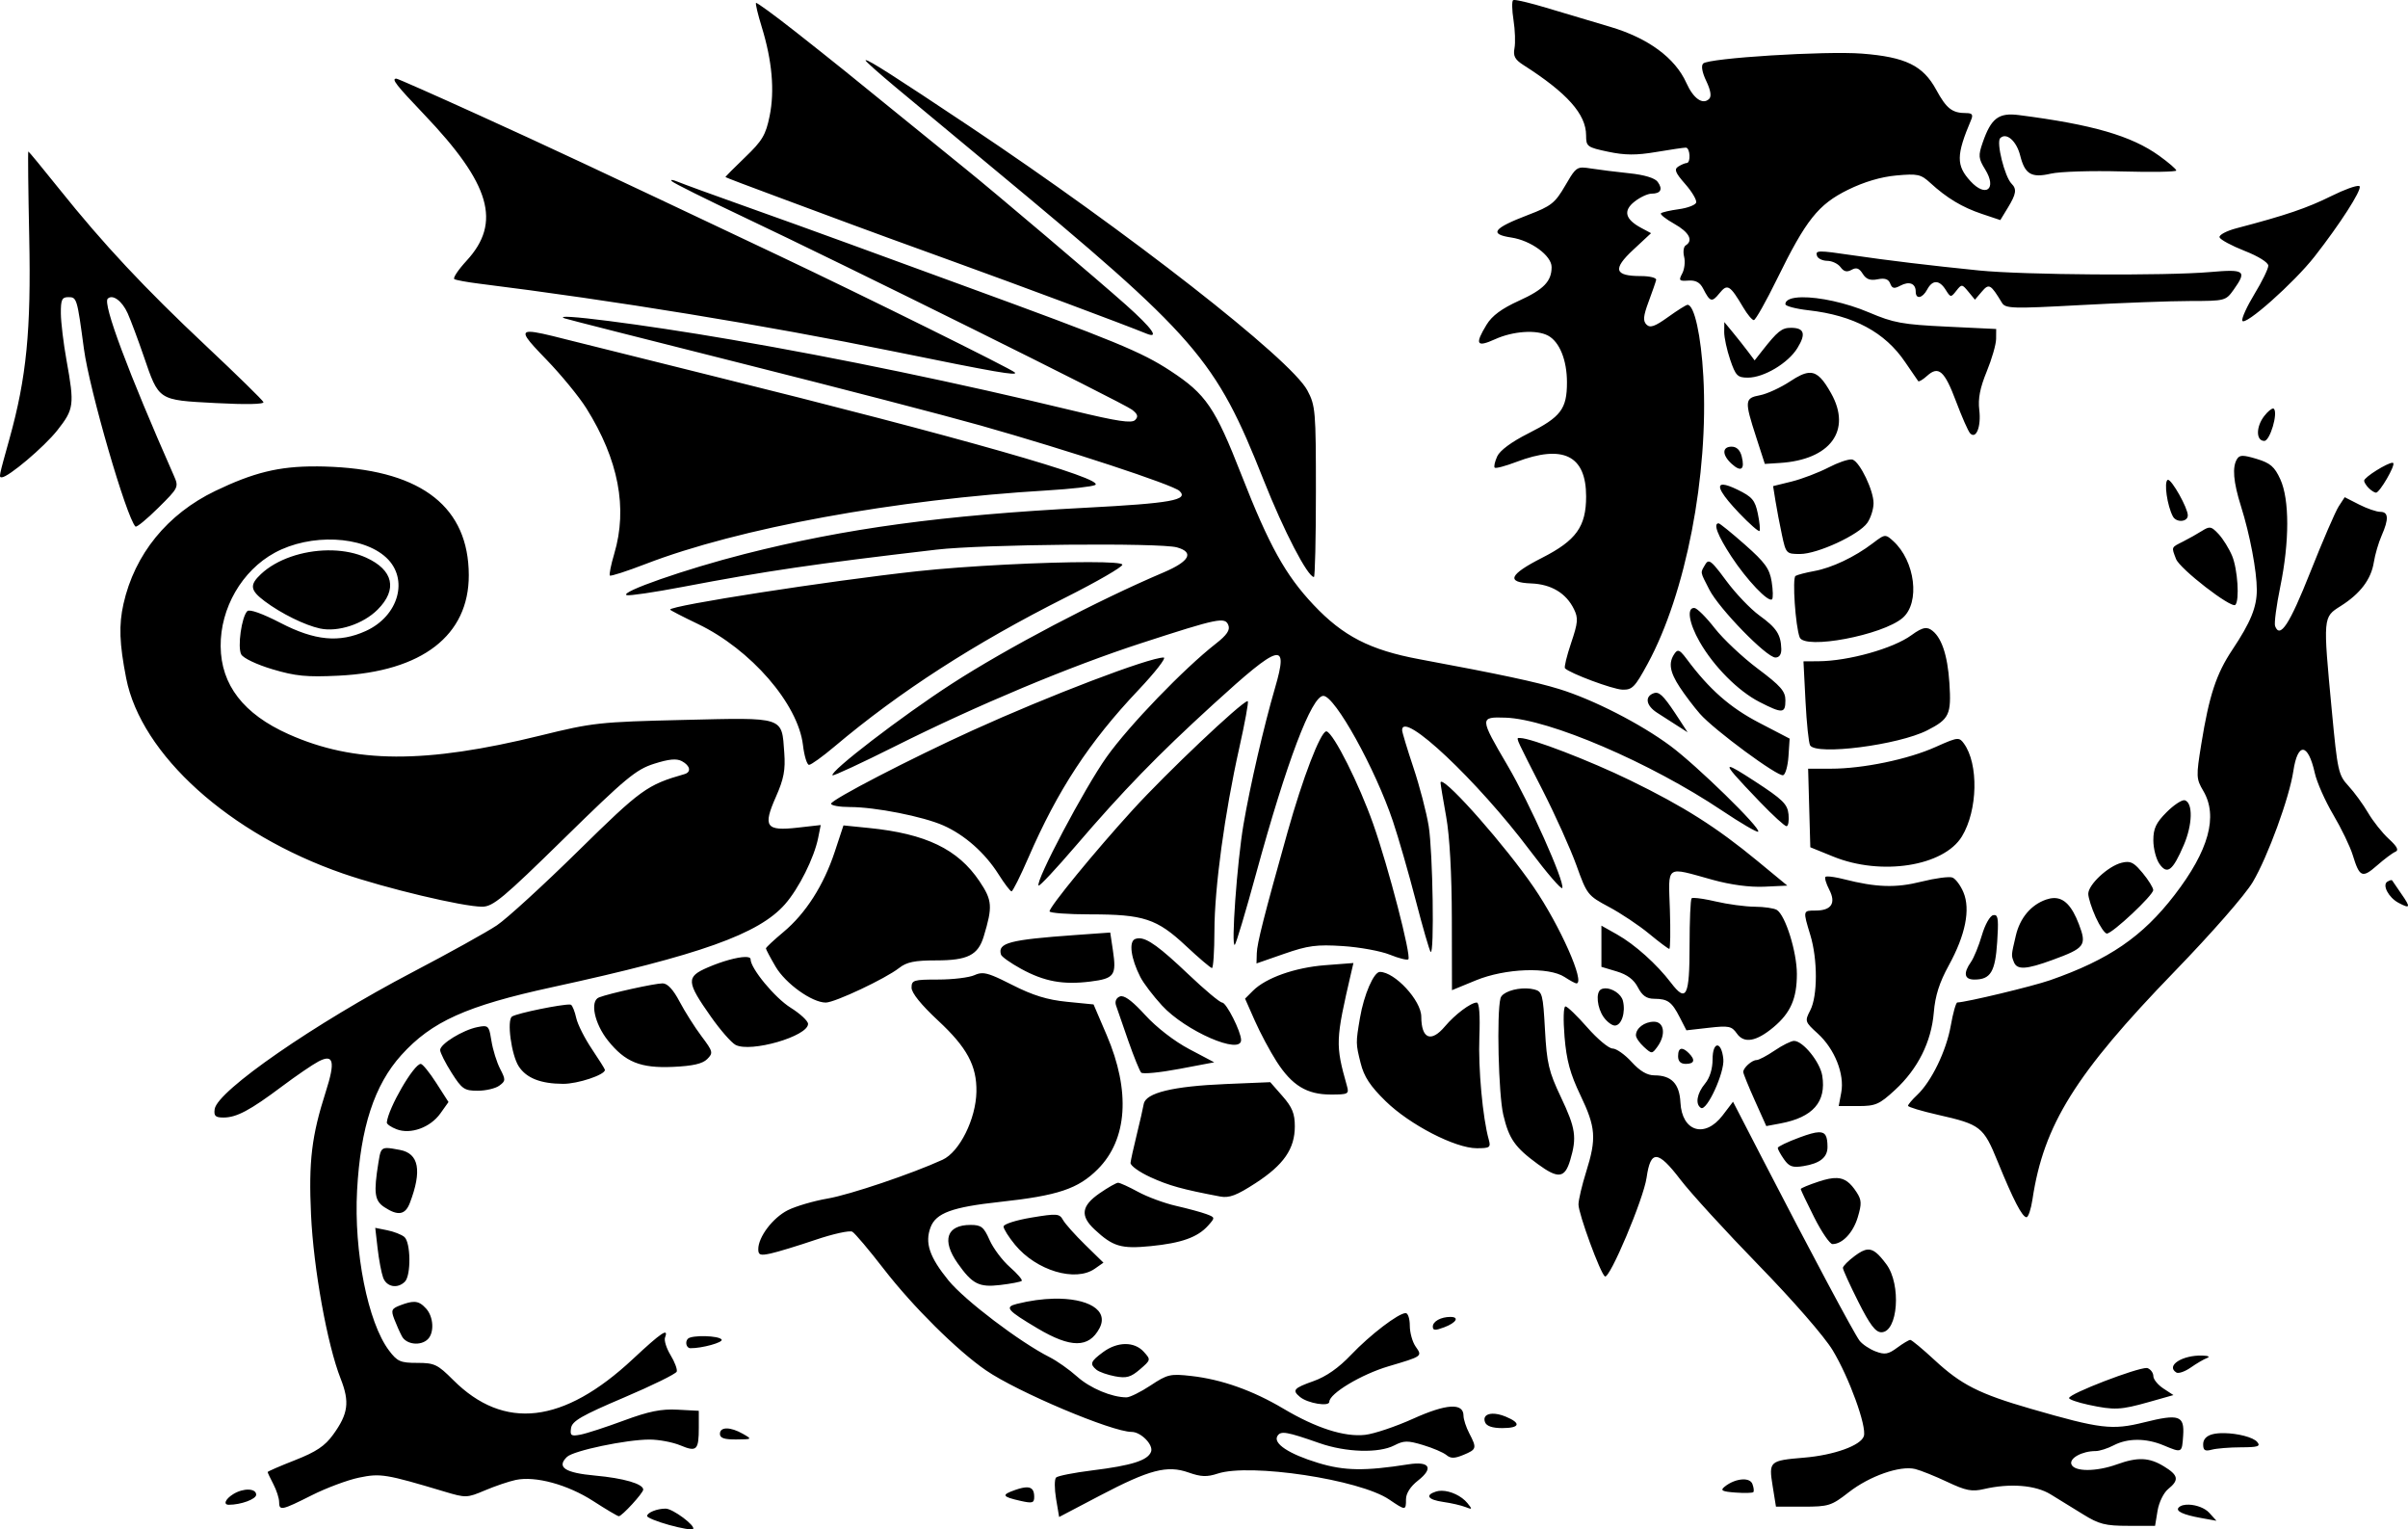 <?xml version="1.0" encoding="UTF-8" standalone="no"?>
<!-- Created with Inkscape (http://www.inkscape.org/) -->

<svg
   xmlns:dc="http://purl.org/dc/elements/1.1/"
   xmlns:cc="http://creativecommons.org/ns#"
   xmlns:rdf="http://www.w3.org/1999/02/22-rdf-syntax-ns#"
   xmlns:svg="http://www.w3.org/2000/svg"
   xmlns="http://www.w3.org/2000/svg"
   xmlns:sodipodi="http://sodipodi.sourceforge.net/DTD/sodipodi-0.dtd"
   xmlns:inkscape="http://www.inkscape.org/namespaces/inkscape"
   width="221.647mm"
   height="140.736mm"
   viewBox="0 0 221.647 140.736"
   version="1.1"
   id="svg8"
   inkscape:version="0.92.5 (2060ec1f9f, 2020-04-08)"
   sodipodi:docname="FancyDragon.svg">
  <defs
     id="defs2" />
  <sodipodi:namedview
     id="base"
     pagecolor="#ffffff"
     bordercolor="#666666"
     borderopacity="1.0"
     inkscape:pageopacity="0.0"
     inkscape:pageshadow="2"
     inkscape:zoom="0.35"
     inkscape:cx="564.57399"
     inkscape:cy="311.67147"
     inkscape:document-units="mm"
     inkscape:current-layer="layer1"
     showgrid="false"
     inkscape:window-width="1920"
     inkscape:window-height="1055"
     inkscape:window-x="0"
     inkscape:window-y="0"
     inkscape:window-maximized="1" />
  <g
     inkscape:label="Layer 1"
     inkscape:groupmode="layer"
     id="layer1"
     transform="translate(175.835,-90.561)">
    <path
       style="fill:#000000;stroke-width:0.353"
       d="m -36.453,90.561 c -0.052,-0.002 -0.087,0.002 -0.103,0.012 -0.127,0.079 -0.113,0.903 0.033,1.831 0.145,0.929 0.186,2.097 0.09,2.597 -0.137,0.714 0.041,1.046 0.828,1.548 4.019,2.564 5.764,4.522 5.764,6.467 0,1.03 0.094,1.1 2.028,1.508 1.552,0.327 2.589,0.333 4.416,0.025 1.313,-0.222 2.544,-0.403 2.734,-0.403 0.4,0 0.48,1.408 0.081,1.416 -0.146,0.003 -0.491,0.148 -0.768,0.323 -0.408,0.258 -0.289,0.563 0.636,1.615 0.626,0.713 1.078,1.481 1.004,1.705 -0.074,0.224 -0.794,0.498 -1.599,0.607 -0.805,0.11 -1.544,0.28 -1.643,0.378 -0.099,0.098 0.454,0.534 1.228,0.969 1.368,0.769 1.775,1.535 1.053,1.981 -0.195,0.12 -0.261,0.591 -0.147,1.046 0.114,0.455 0.035,1.15 -0.176,1.544 -0.344,0.643 -0.285,0.71 0.566,0.651 0.673,-0.047 1.069,0.167 1.359,0.733 0.639,1.248 0.805,1.296 1.503,0.434 0.734,-0.906 0.962,-0.769 2.202,1.324 0.374,0.631 0.807,1.147 0.962,1.147 0.155,0 1.119,-1.707 2.141,-3.793 2.666,-5.439 3.793,-6.855 6.526,-8.201 1.479,-0.728 3.035,-1.189 4.446,-1.317 1.964,-0.178 2.261,-0.113 3.124,0.679 1.523,1.398 2.947,2.253 4.761,2.86 l 1.691,0.566 0.689,-1.131 c 0.776,-1.273 0.845,-1.717 0.345,-2.217 -0.632,-0.632 -1.424,-3.809 -1.045,-4.189 0.564,-0.564 1.502,0.253 1.84,1.601 0.431,1.723 1.034,2.078 2.827,1.663 0.818,-0.189 3.749,-0.281 6.514,-0.203 2.765,0.078 5.027,0.04 5.027,-0.085 0,-0.124 -0.713,-0.738 -1.585,-1.364 -2.548,-1.83 -6.142,-2.871 -12.902,-3.737 -1.866,-0.239 -2.556,0.283 -3.333,2.527 -0.419,1.211 -0.396,1.461 0.235,2.487 1.101,1.791 0.052,2.61 -1.363,1.065 -1.324,-1.447 -1.313,-2.393 0.065,-5.645 0.2,-0.471 0.092,-0.617 -0.453,-0.617 -1.293,0 -1.815,-0.406 -2.763,-2.148 -1.214,-2.23 -2.818,-3.011 -6.829,-3.325 -3.35,-0.262 -14.104,0.407 -14.619,0.91 -0.206,0.201 -0.099,0.812 0.284,1.613 0.404,0.848 0.496,1.409 0.268,1.638 -0.585,0.585 -1.452,-0.017 -2.096,-1.455 -1.035,-2.311 -3.525,-4.142 -7.045,-5.18 -1.691,-0.498 -4.334,-1.286 -5.875,-1.751 -1.347,-0.406 -2.56,-0.699 -2.929,-0.713 z m -69.795,0.27 c -0.064,0.064 0.174,1.063 0.53,2.218 0.956,3.107 1.199,5.86 0.725,8.186 -0.356,1.745 -0.672,2.277 -2.254,3.794 -1.012,0.97 -1.827,1.792 -1.811,1.828 0.016,0.035 2.25,0.884 4.963,1.886 2.713,1.002 5.727,2.121 6.697,2.487 0.97,0.366 5.098,1.872 9.173,3.345 6.313,2.283 15.8,5.823 17.903,6.681 1.248,0.509 0.555,-0.471 -1.857,-2.625 -2.455,-2.192 -12.271,-10.512 -14.8,-12.544 -0.725,-0.582 -2.809,-2.273 -4.633,-3.758 -6.091,-4.958 -7.528,-6.114 -11.034,-8.873 -1.917,-1.508 -3.537,-2.689 -3.601,-2.625 z m 10.112,5.268 c -0.018,0.002 -0.027,0.011 -0.027,0.026 0,0.083 1.23,1.178 2.734,2.434 1.504,1.256 5.512,4.587 8.908,7.402 18.898,15.668 20.561,17.583 25.001,28.785 1.852,4.674 4.054,8.913 4.627,8.911 0.1,-2.7e-4 0.182,-3.532 0.182,-7.849 0,-7.457 -0.039,-7.923 -0.791,-9.329 -1.535,-2.872 -16.461,-14.53 -31.135,-24.319 -6.828,-4.555 -9.225,-6.088 -9.498,-6.061 z m -43.213,1.698 c -0.489,0 -0.049,0.569 2.547,3.289 6.123,6.417 7.15,9.955 3.912,13.468 -0.773,0.839 -1.279,1.6 -1.124,1.692 0.155,0.092 1.154,0.276 2.221,0.409 12.494,1.558 26.37,3.827 38.276,6.256 9.322,1.902 11.412,2.265 11.092,1.923 -0.291,-0.31 -13.952,-7.073 -21.675,-10.73 -17.707,-8.385 -20.961,-9.908 -27.752,-12.995 -4.01,-1.822 -7.384,-3.313 -7.497,-3.313 z m -33.879,6.703 c -0.045,0 -0.009,3.532 0.082,7.849 0.181,8.608 -0.244,12.942 -1.823,18.609 -0.985,3.534 -0.984,3.527 -0.704,3.527 0.599,0 3.903,-2.794 5.111,-4.322 1.541,-1.95 1.592,-2.333 0.851,-6.437 -0.28,-1.552 -0.516,-3.497 -0.522,-4.322 -0.01,-1.263 0.098,-1.499 0.687,-1.499 0.782,0 0.807,0.085 1.436,4.763 0.509,3.789 3.913,15.514 4.744,16.346 0.099,0.099 1.041,-0.673 2.094,-1.715 1.881,-1.862 1.906,-1.913 1.439,-2.971 -4.218,-9.558 -6.556,-15.81 -6.087,-16.279 0.445,-0.445 1.325,0.199 1.838,1.345 0.285,0.637 0.945,2.402 1.468,3.923 1.421,4.137 1.291,4.051 6.617,4.334 2.799,0.149 4.493,0.114 4.41,-0.09 -0.075,-0.182 -2.437,-2.495 -5.251,-5.139 -5.712,-5.368 -9.466,-9.379 -13.551,-14.481 -1.515,-1.892 -2.791,-3.44 -2.837,-3.44 z m 143.066,1.477 c -0.618,0.003 -0.837,0.351 -1.602,1.665 -0.936,1.608 -1.284,1.883 -3.414,2.696 -3.218,1.23 -3.621,1.769 -1.552,2.079 1.811,0.272 3.715,1.666 3.715,2.72 0,1.311 -0.734,2.068 -3.001,3.096 -1.588,0.72 -2.482,1.38 -2.983,2.202 -1.109,1.819 -0.934,2.119 0.781,1.341 1.65,-0.749 3.817,-0.897 4.871,-0.333 1.062,0.568 1.744,2.252 1.744,4.303 0,2.452 -0.556,3.186 -3.566,4.702 -1.539,0.775 -2.604,1.563 -2.854,2.109 -0.219,0.48 -0.323,0.948 -0.231,1.039 0.092,0.092 0.992,-0.147 2.001,-0.531 4.304,-1.635 6.414,-0.59 6.414,3.179 0,2.779 -0.914,4.05 -4.064,5.652 -3.026,1.539 -3.333,2.263 -1,2.353 1.855,0.071 3.222,0.891 3.945,2.366 0.406,0.829 0.372,1.239 -0.262,3.116 -0.402,1.189 -0.655,2.237 -0.564,2.328 0.471,0.471 4.377,1.927 5.266,1.963 0.921,0.037 1.163,-0.209 2.347,-2.388 3.514,-6.467 5.621,-17.349 5.121,-26.45 -0.206,-3.747 -0.83,-6.574 -1.453,-6.574 -0.124,0 -0.928,0.505 -1.788,1.123 -1.225,0.88 -1.656,1.03 -1.991,0.695 -0.335,-0.335 -0.294,-0.788 0.191,-2.093 0.341,-0.916 0.656,-1.823 0.699,-2.017 0.044,-0.194 -0.586,-0.353 -1.399,-0.353 -2.444,0 -2.632,-0.631 -0.717,-2.414 l 1.647,-1.534 -0.9,-0.481 c -1.489,-0.797 -1.69,-1.583 -0.62,-2.425 0.511,-0.402 1.215,-0.73 1.566,-0.73 0.849,0 1.06,-0.413 0.559,-1.092 -0.256,-0.347 -1.229,-0.641 -2.592,-0.782 -1.2,-0.125 -2.788,-0.323 -3.528,-0.44 -0.329,-0.052 -0.579,-0.089 -0.785,-0.088 z m -83.807,1.145 c -0.095,-0.006 -0.106,0.035 -0.01,0.127 0.194,0.183 3.131,1.646 6.526,3.252 9.359,4.426 35.006,17.143 35.807,17.755 0.538,0.411 0.608,0.638 0.295,0.956 -0.316,0.32 -1.624,0.124 -5.645,-0.845 -10.684,-2.577 -21.479,-4.821 -31.515,-6.552 -8.212,-1.417 -16.815,-2.513 -15.346,-1.955 0.194,0.074 7.576,1.951 16.404,4.171 8.828,2.22 18.671,4.778 21.872,5.684 8.095,2.292 17.718,5.458 18.314,6.025 0.877,0.835 -0.796,1.135 -8.612,1.543 -13.233,0.692 -22.111,1.895 -31.415,4.259 -5.417,1.376 -11.604,3.535 -10.851,3.786 0.23,0.076 2.531,-0.263 5.114,-0.754 7.813,-1.486 12.059,-2.109 23.394,-3.434 4.222,-0.493 20.567,-0.647 22.137,-0.208 1.612,0.451 1.164,1.287 -1.235,2.305 -6.096,2.588 -14.397,6.952 -19.491,10.247 -4.612,2.983 -11.29,8.107 -10.976,8.422 0.077,0.077 2.667,-1.125 5.755,-2.671 7.561,-3.786 16.064,-7.345 22.684,-9.497 7.075,-2.299 7.695,-2.426 7.996,-1.642 0.171,0.444 -0.143,0.907 -1.147,1.691 -2.946,2.3 -7.992,7.531 -10.053,10.423 -2.02,2.833 -6.608,11.503 -6.268,11.843 0.085,0.085 1.611,-1.546 3.393,-3.625 4.379,-5.108 7.564,-8.387 12.661,-13.036 6.216,-5.67 6.977,-5.875 5.712,-1.543 -1.034,3.542 -2.3,9.019 -2.909,12.597 -0.589,3.456 -1.159,11.387 -0.794,11.054 0.122,-0.112 1.004,-3.063 1.96,-6.559 2.804,-10.258 5.109,-16.345 6.188,-16.345 1.062,0 4.776,6.692 6.405,11.542 0.507,1.51 1.452,4.787 2.099,7.283 0.647,2.495 1.264,4.625 1.372,4.733 0.35,0.35 0.201,-9.202 -0.179,-11.563 -0.203,-1.261 -0.837,-3.691 -1.408,-5.4 -0.571,-1.709 -1.039,-3.257 -1.039,-3.44 0,-1.881 6.931,4.642 11.759,11.067 1.577,2.098 2.92,3.653 2.986,3.455 0.205,-0.616 -3.014,-7.818 -5.035,-11.26 -2.593,-4.418 -2.596,-4.492 -0.185,-4.411 4.002,0.135 13.339,4.142 19.917,8.548 1.738,1.164 3.238,2.039 3.333,1.944 0.29,-0.29 -5.641,-6.082 -8.081,-7.892 -2.757,-2.045 -7.096,-4.265 -10.23,-5.231 -2.153,-0.664 -5.357,-1.347 -12.876,-2.747 -4.539,-0.845 -7.024,-2.121 -9.743,-5.004 -2.585,-2.741 -4.081,-5.436 -6.624,-11.93 -2.443,-6.239 -3.267,-7.448 -6.541,-9.597 -2.665,-1.749 -5.123,-2.762 -19.073,-7.854 -3.298,-1.204 -8.06,-2.945 -10.583,-3.87 -2.522,-0.924 -6.888,-2.498 -9.702,-3.497 -2.813,-0.999 -5.512,-1.982 -5.997,-2.185 -0.242,-0.101 -0.423,-0.156 -0.519,-0.163 z m 155.262,0.551 c -0.288,-0.044 -1.328,0.329 -2.515,0.917 -2.265,1.122 -4.195,1.779 -8.748,2.974 -0.929,0.244 -1.632,0.62 -1.564,0.835 0.069,0.215 1.107,0.776 2.306,1.247 1.27,0.498 2.181,1.069 2.181,1.365 0,0.28 -0.568,1.444 -1.262,2.587 -0.695,1.143 -1.204,2.256 -1.132,2.473 0.191,0.572 4.771,-3.493 6.664,-5.916 2.317,-2.964 4.29,-6.028 4.145,-6.437 -0.009,-0.024 -0.035,-0.039 -0.075,-0.045 z m -49.508,6.034 c -0.439,0.008 -0.458,0.142 -0.369,0.406 0.082,0.243 0.508,0.445 0.946,0.45 0.439,0.005 0.987,0.268 1.219,0.584 0.302,0.413 0.588,0.482 1.013,0.244 0.441,-0.247 0.703,-0.154 1.026,0.363 0.317,0.507 0.687,0.644 1.371,0.507 0.664,-0.133 1.001,-0.019 1.159,0.391 0.178,0.463 0.365,0.502 0.94,0.194 0.813,-0.435 1.409,-0.202 1.409,0.551 0,0.738 0.62,0.623 1.058,-0.197 0.487,-0.91 1.122,-0.897 1.703,0.034 0.446,0.714 0.48,0.717 0.973,0.088 0.493,-0.63 0.53,-0.627 1.114,0.083 l 0.603,0.734 0.626,-0.734 c 0.669,-0.785 0.817,-0.704 1.861,1.022 0.321,0.532 0.964,0.55 7.232,0.209 3.784,-0.206 8.337,-0.375 10.118,-0.376 3.172,-0.002 3.254,-0.024 3.969,-1.027 1.253,-1.76 1.048,-1.917 -2.147,-1.638 -4.135,0.361 -17.149,0.272 -21.289,-0.145 -4.437,-0.447 -8.466,-0.932 -11.642,-1.4 -1.594,-0.235 -2.454,-0.351 -2.893,-0.343 z m -1.749,4.21 c -0.932,0.013 -1.532,0.217 -1.532,0.637 0,0.175 0.956,0.426 2.124,0.559 h 5.3e-4 c 4.153,0.47 7.04,2.018 8.899,4.771 0.597,0.884 1.138,1.671 1.202,1.751 0.064,0.08 0.43,-0.138 0.812,-0.484 1.06,-0.96 1.608,-0.478 2.667,2.341 0.534,1.421 1.115,2.742 1.291,2.934 0.555,0.607 1.038,-0.61 0.85,-2.142 -0.127,-1.031 0.067,-2.032 0.682,-3.528 0.472,-1.149 0.863,-2.5 0.867,-3.004 l 0.008,-0.916 -4.577,-0.219 c -4.042,-0.193 -4.875,-0.345 -7.122,-1.301 -2.146,-0.913 -4.619,-1.421 -6.172,-1.399 z m -7.154,2.281 -0.011,0.907 c -0.006,0.499 0.242,1.65 0.551,2.557 0.503,1.477 0.674,1.651 1.628,1.651 1.469,0 3.699,-1.329 4.555,-2.714 0.816,-1.32 0.641,-1.872 -0.592,-1.872 -0.841,0 -1.231,0.312 -2.648,2.117 l -0.693,0.882 -0.612,-0.815 c -0.337,-0.448 -0.964,-1.242 -1.395,-1.764 z m -109.951,0.894 c -0.88,0.002 -0.251,0.722 1.516,2.546 1.363,1.407 3.024,3.431 3.692,4.498 2.959,4.729 3.813,9.18 2.567,13.376 -0.304,1.024 -0.486,1.929 -0.405,2.011 0.082,0.082 1.561,-0.397 3.287,-1.062 8.573,-3.307 22.949,-5.939 37.005,-6.774 2.134,-0.127 4.103,-0.35 4.375,-0.495 1.038,-0.554 -12.327,-4.364 -35.243,-10.045 -5.918,-1.467 -11.994,-2.982 -13.503,-3.367 -1.693,-0.431 -2.764,-0.688 -3.292,-0.687 z m 117.863,3.777 c -0.046,-10e-4 -0.092,-5.3e-4 -0.139,0.003 -0.454,0.035 -0.987,0.302 -1.695,0.77 -0.888,0.588 -2.148,1.169 -2.799,1.291 -1.411,0.265 -1.433,0.5 -0.349,3.848 l 0.799,2.47 1.378,-0.087 c 4.654,-0.293 6.643,-2.993 4.722,-6.412 -0.715,-1.272 -1.232,-1.863 -1.918,-1.884 z m 42.615,3.284 c -0.158,-0.011 -0.504,0.273 -0.831,0.694 -0.77,0.991 -0.765,2.288 0.008,2.288 0.521,0 1.281,-2.557 0.879,-2.958 -0.014,-0.014 -0.033,-0.021 -0.055,-0.023 z m -49.85,3.511 c -0.899,0 -0.895,0.771 0.009,1.59 h 5.3e-4 c 0.862,0.78 1.217,0.512 0.915,-0.691 -0.147,-0.584 -0.47,-0.898 -0.925,-0.898 z m 47.049,0.844 c -0.266,1.4e-4 -0.406,0.095 -0.526,0.284 -0.465,0.733 -0.352,2.105 0.358,4.36 0.821,2.605 1.456,5.956 1.456,7.686 0,1.603 -0.564,2.984 -2.257,5.524 -1.477,2.216 -2.128,4.195 -2.852,8.663 -0.484,2.991 -0.475,3.2 0.183,4.316 1.376,2.333 0.507,5.485 -2.642,9.577 -2.955,3.841 -6.046,5.957 -11.454,7.843 -1.623,0.566 -7.726,2.031 -8.546,2.051 -0.125,0.003 -0.395,0.964 -0.602,2.134 -0.409,2.319 -1.779,5.142 -3.098,6.382 -0.46,0.432 -0.836,0.878 -0.836,0.991 0,0.113 1.23,0.485 2.734,0.826 3.957,0.897 4.207,1.093 5.52,4.313 1.439,3.531 2.26,5.115 2.651,5.115 0.167,0 0.415,-0.743 0.551,-1.652 1.027,-6.847 3.956,-11.545 13.061,-20.944 3.453,-3.565 6.515,-7.065 7.217,-8.25 1.383,-2.337 3.364,-7.753 3.732,-10.206 0.403,-2.688 1.357,-2.603 1.975,0.176 0.188,0.848 0.953,2.574 1.699,3.835 0.746,1.261 1.551,2.928 1.789,3.704 0.632,2.061 0.876,2.168 2.235,0.975 0.67,-0.589 1.433,-1.159 1.694,-1.267 0.34,-0.141 0.168,-0.478 -0.607,-1.187 -0.595,-0.545 -1.453,-1.625 -1.907,-2.401 -0.454,-0.776 -1.266,-1.888 -1.804,-2.47 -0.927,-1.003 -1.008,-1.366 -1.532,-6.923 -0.817,-8.661 -0.822,-8.597 0.814,-9.63 1.805,-1.139 2.802,-2.456 3.053,-4.032 0.113,-0.708 0.434,-1.808 0.715,-2.445 0.678,-1.543 0.642,-2.193 -0.121,-2.193 -0.347,0 -1.226,-0.303 -1.953,-0.674 l -1.322,-0.674 -0.549,0.839 c -0.302,0.461 -1.48,3.186 -2.617,6.054 -1.908,4.812 -2.791,6.165 -3.242,4.968 -0.095,-0.252 0.121,-1.887 0.479,-3.633 0.852,-4.151 0.852,-8.019 0.002,-9.877 -0.529,-1.156 -0.921,-1.494 -2.165,-1.871 -0.624,-0.189 -1.017,-0.284 -1.283,-0.284 z m -36.039,0.332 c -0.377,7e-5 -1.234,0.296 -2.058,0.722 -0.942,0.487 -2.484,1.076 -3.426,1.309 l -1.713,0.423 0.219,1.368 c 0.12,0.752 0.388,2.158 0.595,3.124 0.368,1.718 0.404,1.756 1.67,1.755 1.608,-2.7e-4 5.416,-1.763 6.187,-2.864 0.316,-0.451 0.575,-1.268 0.575,-1.814 0,-1.167 -1.233,-3.742 -1.918,-4.005 -0.033,-0.013 -0.077,-0.019 -0.131,-0.019 z m 49.818,0.306 c -0.448,-0.011 -2.613,1.327 -2.613,1.652 0,0.139 0.19,0.444 0.423,0.677 0.233,0.233 0.535,0.423 0.671,0.423 0.339,0 1.799,-2.516 1.585,-2.731 -0.013,-0.013 -0.036,-0.02 -0.066,-0.021 z m -191.137,0.335 c -3.438,-0.017 -5.789,0.584 -9.267,2.256 -4.415,2.124 -7.424,5.824 -8.451,10.391 -0.439,1.952 -0.378,3.654 0.247,6.842 1.378,7.035 9.508,14.361 19.944,17.972 3.934,1.361 11.044,3.055 12.822,3.055 0.997,0 1.92,-0.768 7.542,-6.278 5.679,-5.566 6.62,-6.345 8.288,-6.876 1.369,-0.435 2.066,-0.5 2.557,-0.237 0.77,0.412 0.887,1.004 0.235,1.191 -3.445,0.988 -3.996,1.386 -9.79,7.082 -3.201,3.147 -6.565,6.222 -7.474,6.832 -0.909,0.61 -4.401,2.55 -7.761,4.309 -8.989,4.709 -17.973,10.922 -18.215,12.598 -0.092,0.636 0.059,0.781 0.811,0.781 1.201,0 2.441,-0.66 5.374,-2.858 1.317,-0.987 2.834,-2.023 3.371,-2.303 1.389,-0.724 1.564,-0.006 0.674,2.769 -1.309,4.086 -1.59,6.419 -1.363,11.328 0.23,4.972 1.493,11.963 2.726,15.093 0.848,2.151 0.703,3.228 -0.692,5.154 -0.757,1.045 -1.559,1.581 -3.504,2.345 -1.388,0.544 -2.523,1.037 -2.523,1.095 0,0.058 0.237,0.56 0.527,1.116 0.29,0.556 0.528,1.288 0.529,1.628 0.003,0.841 0.212,0.798 3.007,-0.608 1.339,-0.674 3.293,-1.403 4.341,-1.621 1.987,-0.412 2.463,-0.334 7.892,1.291 1.945,0.582 2.061,0.579 3.704,-0.118 0.933,-0.396 2.209,-0.828 2.835,-0.961 1.815,-0.384 4.784,0.426 7.14,1.948 1.184,0.765 2.242,1.391 2.351,1.391 0.285,0 2.246,-2.14 2.246,-2.45 0,-0.527 -1.8,-1.052 -4.421,-1.289 -2.794,-0.253 -3.582,-0.777 -2.595,-1.723 0.599,-0.574 5.458,-1.593 7.594,-1.593 0.859,0 2.14,0.241 2.847,0.537 1.501,0.627 1.69,0.442 1.69,-1.651 v -1.532 l -1.959,-0.104 c -1.505,-0.08 -2.651,0.152 -4.939,0.999 -1.639,0.607 -3.43,1.19 -3.98,1.295 -0.88,0.168 -0.986,0.097 -0.882,-0.599 0.097,-0.648 0.973,-1.154 4.861,-2.807 2.608,-1.109 4.799,-2.185 4.868,-2.392 0.069,-0.207 -0.187,-0.89 -0.569,-1.517 -0.382,-0.628 -0.61,-1.358 -0.508,-1.624 0.357,-0.93 -0.338,-0.464 -2.958,1.983 -6.4,5.977 -11.863,6.61 -16.554,1.919 -1.426,-1.426 -1.716,-1.563 -3.3,-1.563 -1.547,0 -1.831,-0.125 -2.6,-1.146 -1.942,-2.578 -3.24,-9.093 -2.934,-14.729 0.314,-5.791 1.595,-9.707 4.073,-12.45 2.793,-3.091 5.993,-4.531 13.881,-6.247 13.625,-2.963 19.021,-4.885 21.435,-7.635 1.28,-1.457 2.684,-4.269 3.053,-6.11 l 0.235,-1.176 -2.118,0.239 c -2.931,0.332 -3.226,-0.083 -2.014,-2.821 0.735,-1.661 0.891,-2.478 0.776,-4.076 -0.241,-3.345 0.089,-3.238 -9.269,-3.015 -7.762,0.185 -8.343,0.248 -13.155,1.432 -10.644,2.619 -17.144,2.587 -23.199,-0.117 -4.148,-1.852 -6.223,-4.536 -6.256,-8.091 -0.033,-3.514 1.964,-6.968 4.977,-8.608 3.287,-1.789 8.1,-1.577 10.272,0.453 2.096,1.958 1.139,5.372 -1.892,6.748 -2.433,1.105 -4.688,0.892 -7.844,-0.742 -1.68,-0.869 -2.859,-1.288 -3.06,-1.087 -0.526,0.526 -0.917,3.312 -0.559,3.982 0.185,0.346 1.427,0.937 2.878,1.369 2.121,0.632 3.148,0.732 6.08,0.589 7.693,-0.375 12.004,-3.705 11.988,-9.26 -0.017,-6.188 -4.251,-9.554 -12.522,-9.957 -0.542,-0.026 -1.055,-0.041 -1.546,-0.044 z M 23.719,134.711 c -0.012,1.6e-4 -0.022,0.003 -0.032,0.009 -0.352,0.217 -0.04,2.384 0.483,3.362 v 5.3e-4 c 0.319,0.596 1.374,0.521 1.374,-0.097 0,-0.682 -1.465,-3.279 -1.826,-3.274 z m -40.924,0.449 c -0.037,-0.002 -0.071,-0.002 -0.102,0.002 -0.54,0.059 -0.02,0.962 1.551,2.61 0.956,1.002 1.802,1.744 1.879,1.65 0.078,-0.095 0.006,-0.817 -0.158,-1.605 -0.258,-1.234 -0.519,-1.539 -1.88,-2.2 -0.598,-0.291 -1.028,-0.44 -1.291,-0.455 z m -0.439,3.559 c -0.517,0 -0.086,1.127 1.161,3.032 h -5.3e-4 c 1.423,2.174 3.431,4.286 3.76,3.956 0.105,-0.105 0.089,-0.836 -0.037,-1.623 -0.19,-1.189 -0.607,-1.766 -2.456,-3.399 -1.225,-1.082 -2.317,-1.967 -2.428,-1.967 z m 45.198,0.397 c -0.186,-0.004 -0.389,0.1 -0.697,0.295 -0.431,0.273 -1.219,0.716 -1.753,0.986 -1.108,0.56 -1.074,0.473 -0.644,1.602 0.345,0.908 5.097,4.584 5.459,4.223 0.402,-0.402 0.213,-3.293 -0.295,-4.508 -0.279,-0.668 -0.84,-1.572 -1.246,-2.007 -0.374,-0.401 -0.585,-0.586 -0.824,-0.591 z m -29.83,0.767 c -0.259,-0.022 -0.549,0.192 -1.187,0.677 -1.654,1.259 -3.758,2.256 -5.385,2.552 -0.775,0.141 -1.547,0.342 -1.717,0.447 -0.308,0.191 -0.007,4.631 0.383,5.649 0.446,1.163 7.623,-0.19 9.479,-1.787 1.628,-1.4 1.154,-5.241 -0.873,-7.076 -0.316,-0.286 -0.499,-0.446 -0.701,-0.463 z m -143.396,1.322 c -2.291,0.028 -4.678,0.809 -6.142,2.183 -1.07,1.004 -1.002,1.489 0.352,2.504 1.503,1.127 3.692,2.206 5.086,2.506 1.646,0.355 3.968,-0.407 5.3,-1.739 1.854,-1.854 1.455,-3.644 -1.066,-4.788 -0.908,-0.412 -1.972,-0.627 -3.074,-0.662 -0.152,-0.005 -0.304,-0.006 -0.457,-0.004 z m 127.114,1.029 c -0.121,-0.001 -0.214,0.098 -0.313,0.269 -0.468,0.805 -0.5,0.606 0.372,2.316 0.895,1.754 5.271,6.248 6.085,6.248 0.359,0 0.557,-0.29 0.541,-0.794 -0.041,-1.327 -0.438,-1.933 -2.009,-3.069 -0.827,-0.598 -2.206,-2.042 -3.064,-3.208 -0.937,-1.273 -1.345,-1.76 -1.612,-1.762 z m -56.999,0.055 c -4.049,-0.004 -11.246,0.336 -15.843,0.838 -8.147,0.889 -22.755,3.156 -22.755,3.531 0,0.053 1.151,0.648 2.558,1.322 4.865,2.329 9.223,7.352 9.672,11.147 0.118,1 0.37,1.818 0.56,1.818 0.189,0 1.238,-0.755 2.332,-1.677 6.005,-5.064 12.891,-9.505 21.283,-13.726 2.873,-1.445 5.223,-2.802 5.223,-3.015 0,-0.162 -1.19,-0.235 -3.03,-0.237 z m 55.683,4.218 c -0.725,-0.043 -0.502,1.393 0.486,3.118 1.301,2.272 3.545,4.527 5.5,5.529 2.124,1.088 2.393,1.071 2.393,-0.15 0,-0.832 -0.431,-1.326 -2.546,-2.91 -1.401,-1.05 -3.187,-2.73 -3.969,-3.734 -0.782,-1.004 -1.621,-1.838 -1.863,-1.852 z m 21.372,1.854 c -0.044,-0.003 -0.089,-0.002 -0.136,0.003 -0.313,0.032 -0.696,0.237 -1.255,0.647 -1.675,1.228 -5.797,2.383 -8.566,2.4 l -1.374,0.009 0.188,3.674 c 0.103,2.02 0.294,3.845 0.424,4.057 0.583,0.94 8.126,-0.028 10.784,-1.384 2.025,-1.033 2.223,-1.453 2.039,-4.329 -0.171,-2.664 -0.76,-4.349 -1.731,-4.951 -0.12,-0.074 -0.241,-0.117 -0.373,-0.126 z m -22.878,2.089 c -0.111,0.005 -0.209,0.098 -0.323,0.265 -0.575,0.836 -0.442,1.676 0.491,3.094 0.476,0.724 1.31,1.822 1.852,2.441 1.297,1.479 7.169,5.809 7.659,5.648 0.21,-0.069 0.43,-0.855 0.489,-1.746 l 0.106,-1.621 -2.818,-1.466 c -2.664,-1.386 -4.577,-3.067 -6.638,-5.835 -0.408,-0.549 -0.632,-0.786 -0.818,-0.779 z m -47.345,0.618 c -1.35,0 -10.551,3.508 -17.593,6.708 -5.693,2.587 -13.019,6.382 -13.019,6.744 0,0.168 0.78,0.306 1.733,0.306 2.327,0 6.731,0.868 8.602,1.696 1.962,0.868 3.834,2.524 5.079,4.495 0.545,0.863 1.083,1.569 1.196,1.569 0.113,2.6e-4 0.808,-1.388 1.545,-3.086 2.708,-6.241 5.599,-10.649 10.111,-15.416 1.571,-1.66 2.627,-3.017 2.347,-3.017 z m 45.283,3.246 c -0.066,0.005 -0.132,0.022 -0.201,0.048 -0.821,0.315 -0.668,1.136 0.33,1.781 0.485,0.313 1.317,0.847 1.849,1.187 l 0.967,0.618 -0.703,-1.082 c -1.316,-2.026 -1.779,-2.585 -2.243,-2.552 z m -37.579,0.772 c -0.652,0.164 -7.416,6.562 -10.552,10.001 -3.485,3.822 -7.655,8.909 -7.655,9.338 0,0.153 1.688,0.278 3.752,0.278 4.912,0 6.127,0.4 8.798,2.899 1.2,1.122 2.28,2.041 2.4,2.041 0.121,0 0.223,-1.548 0.227,-3.44 0.008,-3.953 0.944,-10.828 2.289,-16.825 0.511,-2.28 0.865,-4.209 0.785,-4.289 -0.008,-0.008 -0.023,-0.009 -0.044,-0.004 z m 7.252,2.777 c -0.545,0.107 -2.149,4.274 -3.548,9.256 -2.176,7.752 -2.811,10.248 -2.836,11.165 l -0.026,0.935 2.558,-0.89 c 2.179,-0.758 2.975,-0.863 5.38,-0.709 1.552,0.1 3.503,0.457 4.336,0.793 0.833,0.337 1.598,0.528 1.702,0.425 0.292,-0.292 -1.837,-8.498 -3.224,-12.424 -1.314,-3.722 -3.627,-8.326 -4.293,-8.548 -0.015,-0.005 -0.032,-0.006 -0.049,-0.003 z m 17.724,0.608 c -0.272,0.001 -0.104,0.286 2.186,4.776 1.185,2.324 2.596,5.458 3.136,6.964 0.956,2.667 1.034,2.768 2.986,3.808 1.103,0.588 2.765,1.696 3.693,2.464 0.929,0.767 1.766,1.395 1.861,1.395 0.095,0 0.119,-1.627 0.054,-3.616 -0.137,-4.181 -0.461,-3.955 3.93,-2.74 1.674,0.463 3.423,0.696 4.763,0.634 l 2.117,-0.099 -2.731,-2.253 c -3.784,-3.121 -6.793,-5.028 -11.733,-7.435 -3.716,-1.811 -9.132,-3.894 -10.123,-3.894 -0.052,0 -0.1,-0.006 -0.138,-0.006 z m 40.39,0.091 c -0.334,-0.005 -0.877,0.227 -2.028,0.743 -2.528,1.134 -6.673,1.993 -9.623,1.993 h -2.098 l 0.1,3.615 0.101,3.615 2.117,0.86 c 4.412,1.793 10.167,0.89 11.838,-1.858 1.46,-2.4 1.549,-6.679 0.179,-8.553 -0.194,-0.265 -0.326,-0.411 -0.586,-0.414 z m -20.929,2.577 c -0.296,-0.001 0.605,0.992 2.772,3.246 1.166,1.213 2.254,2.205 2.417,2.205 0.163,0 0.247,-0.492 0.187,-1.093 -0.095,-0.941 -0.528,-1.365 -3.109,-3.044 -1.301,-0.846 -2.064,-1.313 -2.267,-1.314 z m -26.593,1.358 c -0.042,0.005 -0.063,0.037 -0.061,0.098 0.004,0.16 0.236,1.561 0.517,3.114 0.321,1.778 0.515,5.253 0.522,9.396 l 0.012,6.574 2.205,-0.906 c 2.696,-1.108 6.708,-1.257 8.164,-0.303 0.492,0.322 0.98,0.586 1.084,0.586 0.851,0 -1.511,-5.323 -3.928,-8.852 -2.618,-3.822 -7.886,-9.779 -8.515,-9.705 z m 68.403,1.7 c -0.287,-0.01 -0.99,0.459 -1.624,1.093 -0.982,0.982 -1.23,1.506 -1.23,2.598 0,0.752 0.253,1.728 0.561,2.169 0.72,1.028 1.22,0.64 2.243,-1.738 0.804,-1.87 0.854,-3.866 0.102,-4.113 -0.015,-0.005 -0.033,-0.008 -0.052,-0.009 z m -123.423,2.32 -0.799,2.418 c -1.024,3.097 -2.67,5.674 -4.718,7.386 -0.892,0.745 -1.621,1.427 -1.621,1.514 0,0.087 0.401,0.843 0.891,1.68 0.915,1.561 3.351,3.304 4.618,3.304 0.83,0 5.509,-2.205 6.748,-3.18 0.7,-0.551 1.431,-0.701 3.411,-0.701 2.902,0 3.859,-0.481 4.381,-2.206 0.833,-2.75 0.789,-3.324 -0.394,-5.082 -1.985,-2.95 -4.934,-4.369 -10.177,-4.897 z m 118.17,3.36 c -0.156,-7.9e-4 -0.327,0.028 -0.529,0.079 -1.243,0.312 -3.072,2.022 -3.062,2.862 0.004,0.359 0.314,1.327 0.688,2.151 0.374,0.825 0.834,1.5 1.022,1.5 0.511,0 4.28,-3.536 4.269,-4.004 -0.005,-0.223 -0.447,-0.933 -0.982,-1.578 -0.612,-0.738 -0.94,-1.007 -1.407,-1.009 z m -27.595,1.338 c -0.097,0.001 -0.162,0.013 -0.186,0.037 -0.095,0.095 0.062,0.624 0.348,1.177 0.644,1.242 0.199,1.923 -1.257,1.923 -1.176,0 -1.173,-0.015 -0.482,2.261 0.678,2.235 0.675,5.6 -0.007,6.917 -0.518,1.002 -0.5,1.059 0.694,2.145 1.552,1.412 2.474,3.729 2.158,5.418 l -0.235,1.25 h 1.787 c 1.61,0 1.948,-0.148 3.399,-1.485 2.1,-1.936 3.343,-4.422 3.568,-7.136 0.127,-1.536 0.515,-2.755 1.379,-4.326 1.534,-2.793 2.007,-5.146 1.349,-6.721 -0.266,-0.636 -0.723,-1.248 -1.015,-1.361 -0.293,-0.112 -1.576,0.057 -2.851,0.377 -2.364,0.593 -4.151,0.536 -7.154,-0.229 -0.622,-0.158 -1.203,-0.252 -1.495,-0.249 z m 51.923,0.337 c -0.081,-0.009 -0.232,0.043 -0.388,0.14 -0.496,0.306 0.108,1.458 1.021,1.946 1.087,0.582 1.143,0.43 0.291,-0.786 -0.442,-0.631 -0.833,-1.202 -0.869,-1.27 -0.009,-0.017 -0.028,-0.026 -0.055,-0.029 z m -64.198,1.637 c -0.125,-0.002 -0.206,0.009 -0.232,0.035 -0.103,0.103 -0.187,2.056 -0.187,4.34 0,4.686 -0.297,5.29 -1.7,3.449 -1.318,-1.73 -3.342,-3.544 -4.984,-4.467 l -1.43,-0.805 v 1.895 1.895 l 1.409,0.422 c 0.969,0.29 1.578,0.749 1.949,1.467 0.397,0.767 0.796,1.046 1.502,1.05 1.249,0.007 1.617,0.275 2.354,1.713 l 0.609,1.189 2.056,-0.233 c 1.851,-0.209 2.109,-0.156 2.591,0.531 0.66,0.942 1.795,0.741 3.39,-0.601 1.555,-1.308 2.131,-2.627 2.131,-4.876 0,-2.031 -1.05,-5.396 -1.841,-5.897 -0.248,-0.158 -1.166,-0.292 -2.039,-0.298 -0.873,-0.006 -2.496,-0.225 -3.606,-0.486 -0.833,-0.196 -1.599,-0.317 -1.973,-0.323 z m 33.103,0.015 c -0.221,0.005 -0.456,0.052 -0.705,0.138 -1.392,0.485 -2.405,1.69 -2.785,3.313 -0.435,1.856 -0.43,1.79 -0.184,2.429 0.287,0.748 1.127,0.703 3.565,-0.19 2.986,-1.093 3.166,-1.338 2.421,-3.29 -0.635,-1.662 -1.352,-2.423 -2.311,-2.401 z m -5.422,1.563 c -0.044,-0.006 -0.095,-0.003 -0.151,0.008 -0.3,0.059 -0.759,0.874 -1.045,1.856 -0.281,0.963 -0.734,2.07 -1.007,2.46 -0.724,1.033 -0.61,1.611 0.318,1.611 1.492,0 1.92,-0.705 2.1,-3.457 0.124,-1.899 0.096,-2.433 -0.215,-2.478 z m -81.426,1.608 -3.234,0.231 c -6.06,0.433 -7.147,0.721 -6.821,1.802 0.059,0.194 0.889,0.782 1.846,1.306 2.136,1.17 3.862,1.487 6.38,1.172 2.211,-0.276 2.42,-0.566 2.073,-2.881 z m 2.617,0.529 c -0.114,0.004 -0.221,0.027 -0.322,0.066 -0.607,0.233 -0.392,1.801 0.481,3.508 0.284,0.556 1.178,1.73 1.986,2.611 2.163,2.356 7.308,4.595 7.283,3.17 -0.014,-0.787 -1.358,-3.44 -1.743,-3.44 -0.206,0 -1.602,-1.168 -3.104,-2.595 -2.601,-2.472 -3.78,-3.348 -4.58,-3.319 z m -36.24,1.722 c -0.716,0.016 -2.073,0.378 -3.424,0.962 -2.009,0.868 -1.979,1.311 0.303,4.549 0.853,1.21 1.866,2.368 2.25,2.574 1.384,0.741 6.68,-0.789 6.68,-1.929 0,-0.268 -0.722,-0.938 -1.604,-1.49 -1.451,-0.906 -3.688,-3.612 -3.688,-4.461 0,-0.147 -0.193,-0.212 -0.518,-0.205 z m 56.008,0.554 -2.609,0.201 c -2.774,0.214 -5.451,1.162 -6.641,2.353 l -0.725,0.725 0.898,2.03 c 0.494,1.117 1.395,2.805 2.003,3.752 1.415,2.205 2.782,3.04 4.983,3.042 1.612,0.001 1.703,-0.047 1.493,-0.792 -1.073,-3.801 -1.058,-4.194 0.4,-10.462 z m 2.437,0.818 c -0.563,-0.003 -1.471,2.093 -1.835,4.231 -0.392,2.308 -0.391,2.356 0.062,4.166 0.313,1.248 0.878,2.108 2.298,3.496 2.216,2.168 6.408,4.333 8.39,4.333 1.207,0 1.307,-0.072 1.105,-0.794 -0.56,-1.996 -0.977,-6.551 -0.865,-9.44 0.078,-2.016 -0.009,-3.172 -0.239,-3.172 -0.543,2.6e-4 -2,1.092 -2.932,2.197 -1.279,1.516 -2.169,1.146 -2.176,-0.903 -0.005,-1.481 -2.435,-4.107 -3.808,-4.114 z m -36.618,0.122 c -0.244,0.001 -0.455,0.065 -0.696,0.175 -0.489,0.223 -1.994,0.406 -3.343,0.406 -2.27,0 -2.453,0.056 -2.453,0.753 0,0.479 0.891,1.581 2.44,3.02 2.665,2.476 3.574,4.161 3.531,6.552 -0.045,2.511 -1.557,5.545 -3.118,6.259 -2.822,1.29 -8.534,3.218 -10.563,3.566 -1.289,0.221 -2.945,0.706 -3.68,1.076 -1.382,0.697 -2.717,2.456 -2.719,3.584 -10e-4,0.544 0.179,0.606 1.146,0.397 0.631,-0.136 2.479,-0.699 4.108,-1.251 1.629,-0.552 3.161,-0.89 3.403,-0.75 0.242,0.139 1.545,1.682 2.895,3.428 2.667,3.451 6.75,7.5 9.404,9.326 2.884,1.985 11.598,5.667 13.408,5.667 0.861,0 2.031,1.198 1.789,1.83 -0.306,0.796 -1.775,1.262 -5.411,1.712 -1.677,0.208 -3.176,0.504 -3.331,0.657 -0.155,0.154 -0.155,1.034 0,1.956 l 0.282,1.676 3.742,-1.963 c 4.589,-2.407 6.201,-2.827 8.177,-2.13 1.141,0.403 1.689,0.423 2.669,0.1 2.974,-0.981 13.079,0.544 15.79,2.383 1.517,1.029 1.549,1.029 1.549,-0.024 0,-0.54 0.408,-1.175 1.105,-1.721 1.464,-1.146 1.077,-1.8 -0.882,-1.492 -4.025,0.632 -5.895,0.603 -8.307,-0.13 -2.7,-0.82 -4.173,-1.794 -3.749,-2.479 0.305,-0.494 0.841,-0.403 3.862,0.656 2.44,0.856 5.47,0.948 6.898,0.209 0.875,-0.453 1.226,-0.457 2.645,-0.03 0.9,0.271 1.866,0.684 2.148,0.918 0.4,0.332 0.744,0.329 1.571,-0.013 1.216,-0.504 1.246,-0.618 0.532,-1.988 -0.29,-0.556 -0.528,-1.285 -0.529,-1.621 -0.004,-1.198 -1.573,-1.103 -4.632,0.278 -1.605,0.725 -3.596,1.394 -4.424,1.487 -1.904,0.215 -4.511,-0.621 -7.528,-2.414 -2.807,-1.668 -5.678,-2.686 -8.456,-3.001 -1.95,-0.221 -2.209,-0.161 -3.758,0.865 -0.915,0.606 -1.915,1.101 -2.221,1.1 -1.362,-0.005 -3.356,-0.843 -4.55,-1.914 -0.714,-0.64 -1.854,-1.443 -2.533,-1.786 -2.734,-1.379 -7.824,-5.242 -9.307,-7.064 -1.748,-2.146 -2.19,-3.458 -1.645,-4.889 0.498,-1.311 1.993,-1.857 6.382,-2.333 5.343,-0.58 7.196,-1.199 9.007,-3.011 2.735,-2.735 3.031,-7.182 0.822,-12.339 l -1.209,-2.822 -2.452,-0.243 c -1.801,-0.178 -3.138,-0.59 -5.032,-1.552 -1.54,-0.782 -2.237,-1.082 -2.773,-1.079 z m -29.406,0.933 c -0.725,0 -4.875,0.915 -5.852,1.29 -0.86,0.33 -0.43,2.407 0.822,3.975 1.582,1.981 2.993,2.552 5.978,2.42 1.823,-0.081 2.724,-0.285 3.155,-0.717 0.57,-0.57 0.54,-0.688 -0.528,-2.11 -0.623,-0.829 -1.529,-2.261 -2.015,-3.182 -0.585,-1.111 -1.111,-1.676 -1.56,-1.676 z m 86.75,0.457 c -0.147,0.005 -0.282,0.04 -0.396,0.11 -0.475,0.293 -0.333,1.686 0.258,2.53 0.302,0.431 0.768,0.784 1.035,0.784 0.615,0 1.011,-1.214 0.745,-2.277 -0.16,-0.636 -1.005,-1.17 -1.641,-1.147 z m -7.238,0.007 c -1.074,-0.03 -2.245,0.367 -2.386,0.9 -0.366,1.375 -0.188,8.846 0.256,10.732 0.521,2.213 1.066,2.992 3.178,4.537 1.878,1.374 2.481,1.302 2.978,-0.357 0.631,-2.106 0.508,-2.94 -0.858,-5.817 -1.111,-2.34 -1.292,-3.102 -1.461,-6.185 -0.181,-3.28 -0.247,-3.529 -0.991,-3.716 -0.224,-0.056 -0.466,-0.086 -0.714,-0.093 z m -37.256,0.717 c -0.059,-0.003 -0.113,0.004 -0.161,0.023 -0.346,0.133 -0.484,0.452 -0.359,0.829 0.112,0.337 0.62,1.804 1.129,3.259 0.509,1.455 1.043,2.769 1.186,2.92 0.143,0.15 1.715,-0.001 3.492,-0.337 l 3.231,-0.611 -2.3,-1.214 c -1.367,-0.721 -3.014,-1.994 -4.058,-3.137 -1.054,-1.154 -1.745,-1.709 -2.16,-1.731 z m -50.79,0.77 c -0.739,-0.042 -4.807,0.78 -5.322,1.098 -0.503,0.311 -0.068,3.55 0.618,4.596 0.706,1.077 2.016,1.592 4.077,1.601 1.352,0.006 3.854,-0.826 3.854,-1.283 0,-0.072 -0.542,-0.937 -1.205,-1.922 -0.663,-0.985 -1.31,-2.269 -1.438,-2.854 -0.128,-0.585 -0.345,-1.133 -0.482,-1.217 -0.018,-0.011 -0.052,-0.018 -0.101,-0.021 z m 91.635,0.171 c -0.178,-0.002 -0.214,1.214 -0.081,2.804 0.18,2.16 0.518,3.4 1.462,5.37 1.416,2.955 1.492,3.969 0.527,7.048 -0.386,1.23 -0.703,2.58 -0.706,3 -0.005,0.851 2.023,6.371 2.434,6.625 0.432,0.267 3.553,-7.129 3.835,-9.089 0.371,-2.581 1.035,-2.542 3.116,0.182 0.934,1.223 4.172,4.764 7.195,7.868 3.182,3.268 6.054,6.566 6.819,7.833 1.518,2.513 3.15,7.011 2.868,7.901 -0.273,0.861 -2.741,1.749 -5.501,1.98 -3.195,0.268 -3.262,0.329 -2.894,2.613 l 0.305,1.898 h 2.5 c 2.353,0 2.599,-0.078 4.204,-1.329 1.921,-1.497 4.736,-2.48 6.119,-2.135 0.508,0.126 1.839,0.662 2.959,1.191 1.697,0.801 2.255,0.91 3.352,0.655 2.39,-0.555 4.743,-0.372 6.135,0.477 0.71,0.433 2.06,1.264 2.999,1.846 1.471,0.912 2.048,1.058 4.168,1.058 h 2.46 l 0.229,-1.39 c 0.128,-0.776 0.56,-1.657 0.979,-1.997 1.028,-0.832 0.945,-1.268 -0.396,-2.086 -1.357,-0.828 -2.408,-0.872 -4.322,-0.183 -1.912,0.689 -3.924,0.688 -4.189,-0.001 -0.217,-0.565 0.985,-1.223 2.231,-1.223 0.353,0 1.097,-0.237 1.653,-0.527 1.291,-0.673 2.985,-0.674 4.592,-0.002 1.71,0.715 1.697,0.722 1.807,-0.89 0.128,-1.859 -0.368,-2.026 -3.61,-1.219 -2.931,0.73 -4.002,0.601 -10.422,-1.256 -4.749,-1.374 -6.391,-2.205 -8.853,-4.484 -1.1,-1.019 -2.105,-1.852 -2.232,-1.852 -0.127,0 -0.671,0.325 -1.209,0.722 -0.818,0.605 -1.141,0.66 -1.985,0.338 -0.555,-0.211 -1.218,-0.655 -1.474,-0.987 -0.495,-0.643 -4.514,-8.17 -8.95,-16.764 l -2.697,-5.225 -0.958,1.256 c -1.633,2.141 -3.745,1.496 -3.882,-1.185 -0.089,-1.727 -0.826,-2.498 -2.39,-2.498 -0.673,0 -1.335,-0.389 -2.106,-1.235 -0.618,-0.679 -1.406,-1.235 -1.751,-1.235 -0.345,0 -1.391,-0.871 -2.324,-1.936 -0.934,-1.065 -1.839,-1.938 -2.013,-1.94 z m 8.147,1.407 c -0.871,0 -1.658,0.594 -1.658,1.251 0,0.222 0.332,0.704 0.737,1.071 0.724,0.655 0.747,0.654 1.235,-0.013 0.806,-1.103 0.642,-2.309 -0.314,-2.309 z m -107.698,0.409 c -0.151,0.001 -0.344,0.036 -0.597,0.087 -1.351,0.27 -3.43,1.549 -3.43,2.11 0,0.237 0.473,1.177 1.051,2.088 0.953,1.502 1.177,1.657 2.402,1.657 0.743,0 1.639,-0.21 1.99,-0.467 0.594,-0.435 0.6,-0.54 0.077,-1.55 -0.308,-0.596 -0.668,-1.751 -0.798,-2.566 -0.171,-1.067 -0.242,-1.363 -0.695,-1.358 z m 120.596,1.355 c -0.265,0 -1.066,0.397 -1.78,0.882 -0.714,0.485 -1.467,0.882 -1.674,0.882 -0.424,0 -1.224,0.715 -1.224,1.096 0,0.137 0.477,1.314 1.061,2.614 l 1.061,2.365 1.308,-0.245 c 2.983,-0.56 4.227,-1.979 3.844,-4.385 -0.201,-1.263 -1.776,-3.208 -2.596,-3.208 z m -7.067,0.42 c -0.227,0.005 -0.433,0.431 -0.433,1.276 0,0.876 -0.26,1.714 -0.694,2.234 -0.751,0.902 -0.92,1.901 -0.377,2.236 0.539,0.333 2.184,-3.251 2.061,-4.491 -0.084,-0.843 -0.331,-1.26 -0.558,-1.255 z m -3.28,0.307 c -0.212,0.004 -0.328,0.234 -0.328,0.684 0,0.47 0.235,0.705 0.705,0.705 0.8,0 0.904,-0.366 0.282,-0.988 -0.272,-0.272 -0.495,-0.405 -0.66,-0.402 z m -116.059,1.39 c -0.635,0 -2.992,4.061 -3.127,5.389 -0.015,0.15 0.392,0.433 0.905,0.628 1.297,0.493 3.104,-0.163 4.031,-1.465 l 0.743,-1.043 -1.126,-1.754 c -0.619,-0.965 -1.26,-1.754 -1.425,-1.754 z m 78.192,1.682 -4.073,0.17 c -4.898,0.204 -7.395,0.811 -7.574,1.841 -0.069,0.394 -0.359,1.67 -0.646,2.834 -0.287,1.164 -0.543,2.324 -0.568,2.577 -0.026,0.253 0.801,0.848 1.838,1.323 1.69,0.774 2.941,1.121 6.406,1.776 0.839,0.159 1.515,-0.096 3.264,-1.231 2.594,-1.684 3.612,-3.155 3.614,-5.226 10e-4,-1.171 -0.239,-1.76 -1.13,-2.775 z m 50.481,4.609 c -0.387,0.012 -0.947,0.178 -1.753,0.475 -1.109,0.408 -2.016,0.843 -2.016,0.967 0,0.123 0.259,0.595 0.576,1.047 0.475,0.678 0.791,0.787 1.795,0.624 1.521,-0.247 2.216,-0.805 2.209,-1.774 -0.007,-0.95 -0.167,-1.359 -0.811,-1.339 z m -131.77,1.451 c -0.583,-0.005 -0.638,0.315 -0.801,1.331 -0.452,2.815 -0.358,3.519 0.555,4.117 1.251,0.82 1.918,0.705 2.34,-0.4 1.129,-2.961 0.832,-4.546 -0.912,-4.873 -0.542,-0.102 -0.916,-0.171 -1.181,-0.174 z m 133.45,2.763 c -0.446,-0.02 -0.982,0.094 -1.675,0.322 -0.912,0.3 -1.658,0.611 -1.658,0.689 0,0.079 0.558,1.251 1.239,2.604 0.682,1.353 1.44,2.461 1.685,2.461 0.911,0 1.902,-1.053 2.327,-2.473 0.372,-1.243 0.355,-1.589 -0.114,-2.305 -0.565,-0.863 -1.061,-1.266 -1.805,-1.299 z m -66.166,0.432 c -0.167,0 -0.935,0.436 -1.706,0.97 -1.678,1.161 -1.804,2.076 -0.459,3.331 1.687,1.574 2.446,1.799 5.161,1.531 2.836,-0.279 4.331,-0.814 5.293,-1.893 0.654,-0.734 0.651,-0.75 -0.177,-1.058 -0.462,-0.172 -1.714,-0.511 -2.781,-0.754 -1.067,-0.243 -2.635,-0.821 -3.484,-1.284 -0.849,-0.463 -1.68,-0.842 -1.847,-0.842 z m -5.77,2.947 c -0.393,-0.029 -1.039,0.065 -2.216,0.26 -1.409,0.234 -2.558,0.603 -2.558,0.822 0,0.218 0.476,0.975 1.058,1.681 1.957,2.374 5.554,3.453 7.341,2.201 l 0.795,-0.557 -1.686,-1.648 c -0.928,-0.906 -1.845,-1.935 -2.039,-2.286 -0.162,-0.293 -0.301,-0.444 -0.694,-0.473 z m -7.816,0.934 c -2.198,0 -2.673,1.415 -1.184,3.528 1.35,1.917 1.966,2.232 3.915,2.001 0.999,-0.118 1.892,-0.29 1.983,-0.381 0.091,-0.091 -0.4,-0.662 -1.091,-1.269 -0.691,-0.607 -1.532,-1.728 -1.869,-2.491 -0.531,-1.203 -0.764,-1.388 -1.754,-1.388 z m -54.791,0.269 0.217,1.894 c 0.119,1.042 0.348,2.251 0.508,2.688 0.317,0.861 1.326,1.048 2.003,0.371 0.58,-0.58 0.541,-3.625 -0.052,-4.118 -0.261,-0.217 -0.97,-0.493 -1.576,-0.614 z m 137.354,2.001 c -0.328,0.028 -0.686,0.224 -1.149,0.567 -0.613,0.453 -1.114,0.956 -1.114,1.118 0,0.162 0.637,1.561 1.415,3.109 1.064,2.117 1.591,2.814 2.125,2.814 1.53,0 1.852,-4.395 0.459,-6.261 -0.729,-0.977 -1.191,-1.394 -1.737,-1.347 z m -74.907,4.518 c -1.032,0.023 -2.184,0.175 -3.386,0.477 -1.161,0.291 -0.914,0.584 1.897,2.254 v 5.3e-4 c 3.066,1.821 4.723,1.82 5.699,-0.003 0.912,-1.703 -1.112,-2.797 -4.21,-2.729 z m -58.862,0.294 c -0.328,-0.006 -0.728,0.103 -1.288,0.316 -0.794,0.302 -0.859,0.45 -0.552,1.258 0.192,0.504 0.512,1.223 0.713,1.598 0.408,0.762 1.739,0.906 2.386,0.258 0.605,-0.605 0.522,-2.058 -0.161,-2.812 -0.373,-0.412 -0.677,-0.611 -1.099,-0.619 z m 91.265,1.032 c -0.664,0 -3.273,1.992 -5.033,3.843 -1.135,1.194 -2.286,2.001 -3.44,2.41 -1.847,0.656 -2.007,0.842 -1.258,1.463 0.712,0.591 2.7,0.918 2.7,0.444 0,-0.755 2.948,-2.523 5.435,-3.26 3.169,-0.94 3.141,-0.92 2.506,-1.826 -0.293,-0.418 -0.533,-1.281 -0.533,-1.917 0,-0.636 -0.17,-1.156 -0.377,-1.156 z m 4.11,0.352 c -0.869,0 -1.616,0.412 -1.616,0.889 0,0.366 0.219,0.378 1.058,0.061 1.105,-0.417 1.419,-0.95 0.558,-0.95 z m -68.581,1.771 c -0.702,-0.018 -1.421,0.056 -1.6,0.235 -0.29,0.29 -0.14,0.867 0.227,0.872 1.054,0.015 3.039,-0.532 2.877,-0.793 -0.115,-0.187 -0.802,-0.296 -1.504,-0.314 z m 38.657,0.726 c -0.663,0.006 -1.383,0.254 -2.045,0.744 -1.16,0.858 -1.247,1.091 -0.603,1.623 0.243,0.2 1.012,0.471 1.71,0.602 1.047,0.196 1.448,0.084 2.29,-0.641 1.008,-0.867 1.012,-0.886 0.351,-1.616 -0.435,-0.48 -1.04,-0.717 -1.703,-0.711 z m 99.151,1.058 c -1.867,-0.055 -3.402,0.943 -2.402,1.561 0.195,0.121 0.791,-0.086 1.323,-0.458 0.532,-0.373 1.206,-0.767 1.497,-0.876 0.31,-0.117 0.138,-0.21 -0.418,-0.226 z m -5.121,1.145 c -0.888,-0.041 -7.148,2.358 -7.156,2.766 -0.003,0.129 0.797,0.407 1.777,0.618 2.388,0.512 2.956,0.486 5.582,-0.256 l 2.248,-0.635 -0.925,-0.606 c -0.509,-0.333 -0.925,-0.846 -0.925,-1.138 0,-0.293 -0.239,-0.624 -0.531,-0.736 -0.017,-0.007 -0.04,-0.011 -0.069,-0.012 z m -60.24,4.206 c -0.557,0.017 -0.861,0.299 -0.676,0.781 0.138,0.36 0.671,0.543 1.581,0.543 1.637,0 1.775,-0.454 0.321,-1.056 -0.467,-0.193 -0.892,-0.278 -1.227,-0.268 z m -70.475,1.357 c -0.385,0 -0.625,0.165 -0.625,0.496 0,0.389 0.396,0.525 1.499,0.516 1.478,-0.012 1.487,-0.019 0.618,-0.516 -0.579,-0.331 -1.107,-0.496 -1.492,-0.496 z m 137.851,0.431 c -0.402,-0.007 -0.776,0.023 -1.074,0.098 -0.569,0.143 -0.876,0.468 -0.876,0.928 0,0.563 0.163,0.664 0.794,0.496 0.437,-0.117 1.647,-0.215 2.689,-0.218 1.568,-0.004 1.826,-0.088 1.492,-0.49 -0.37,-0.445 -1.82,-0.794 -3.025,-0.814 z m -44.285,4.257 c -0.526,0.007 -1.194,0.245 -1.731,0.687 -0.402,0.331 -0.204,0.434 1.005,0.523 0.829,0.061 1.573,0.044 1.654,-0.038 0.081,-0.081 0.043,-0.421 -0.085,-0.754 -0.111,-0.288 -0.434,-0.423 -0.843,-0.418 z m -65.89,0.733 c -0.269,-0.013 -0.633,0.068 -1.114,0.235 -1.309,0.456 -1.231,0.622 0.479,1.007 1.093,0.247 1.263,0.198 1.263,-0.363 0,-0.575 -0.18,-0.858 -0.628,-0.88 z m -71.697,0.206 c -0.414,-0.009 -0.944,0.13 -1.411,0.422 -0.724,0.452 -0.934,0.974 -0.392,0.974 1.108,0 2.513,-0.518 2.513,-0.926 0,-0.302 -0.297,-0.46 -0.711,-0.469 z m 109.838,0.106 c -0.186,-0.002 -0.361,0.02 -0.517,0.069 -1.057,0.335 -0.765,0.759 0.664,0.962 0.728,0.103 1.641,0.313 2.029,0.466 0.642,0.252 0.659,0.22 0.191,-0.355 -0.544,-0.669 -1.558,-1.133 -2.366,-1.142 z m 68.781,1.28 c -0.399,-0.014 -0.75,0.064 -0.941,0.254 -0.334,0.334 0.383,0.674 2.063,0.976 l 1.406,0.253 -0.667,-0.737 c -0.401,-0.443 -1.197,-0.723 -1.861,-0.746 z m -140.22,0.364 c -0.788,-0.002 -1.705,0.366 -1.705,0.684 0,0.141 0.911,0.51 2.024,0.82 1.113,0.31 2.105,0.48 2.205,0.379 0.28,-0.284 -1.86,-1.881 -2.523,-1.883 z"
       id="path1956"
       inkscape:connector-curvature="0" />
  </g>
</svg>
